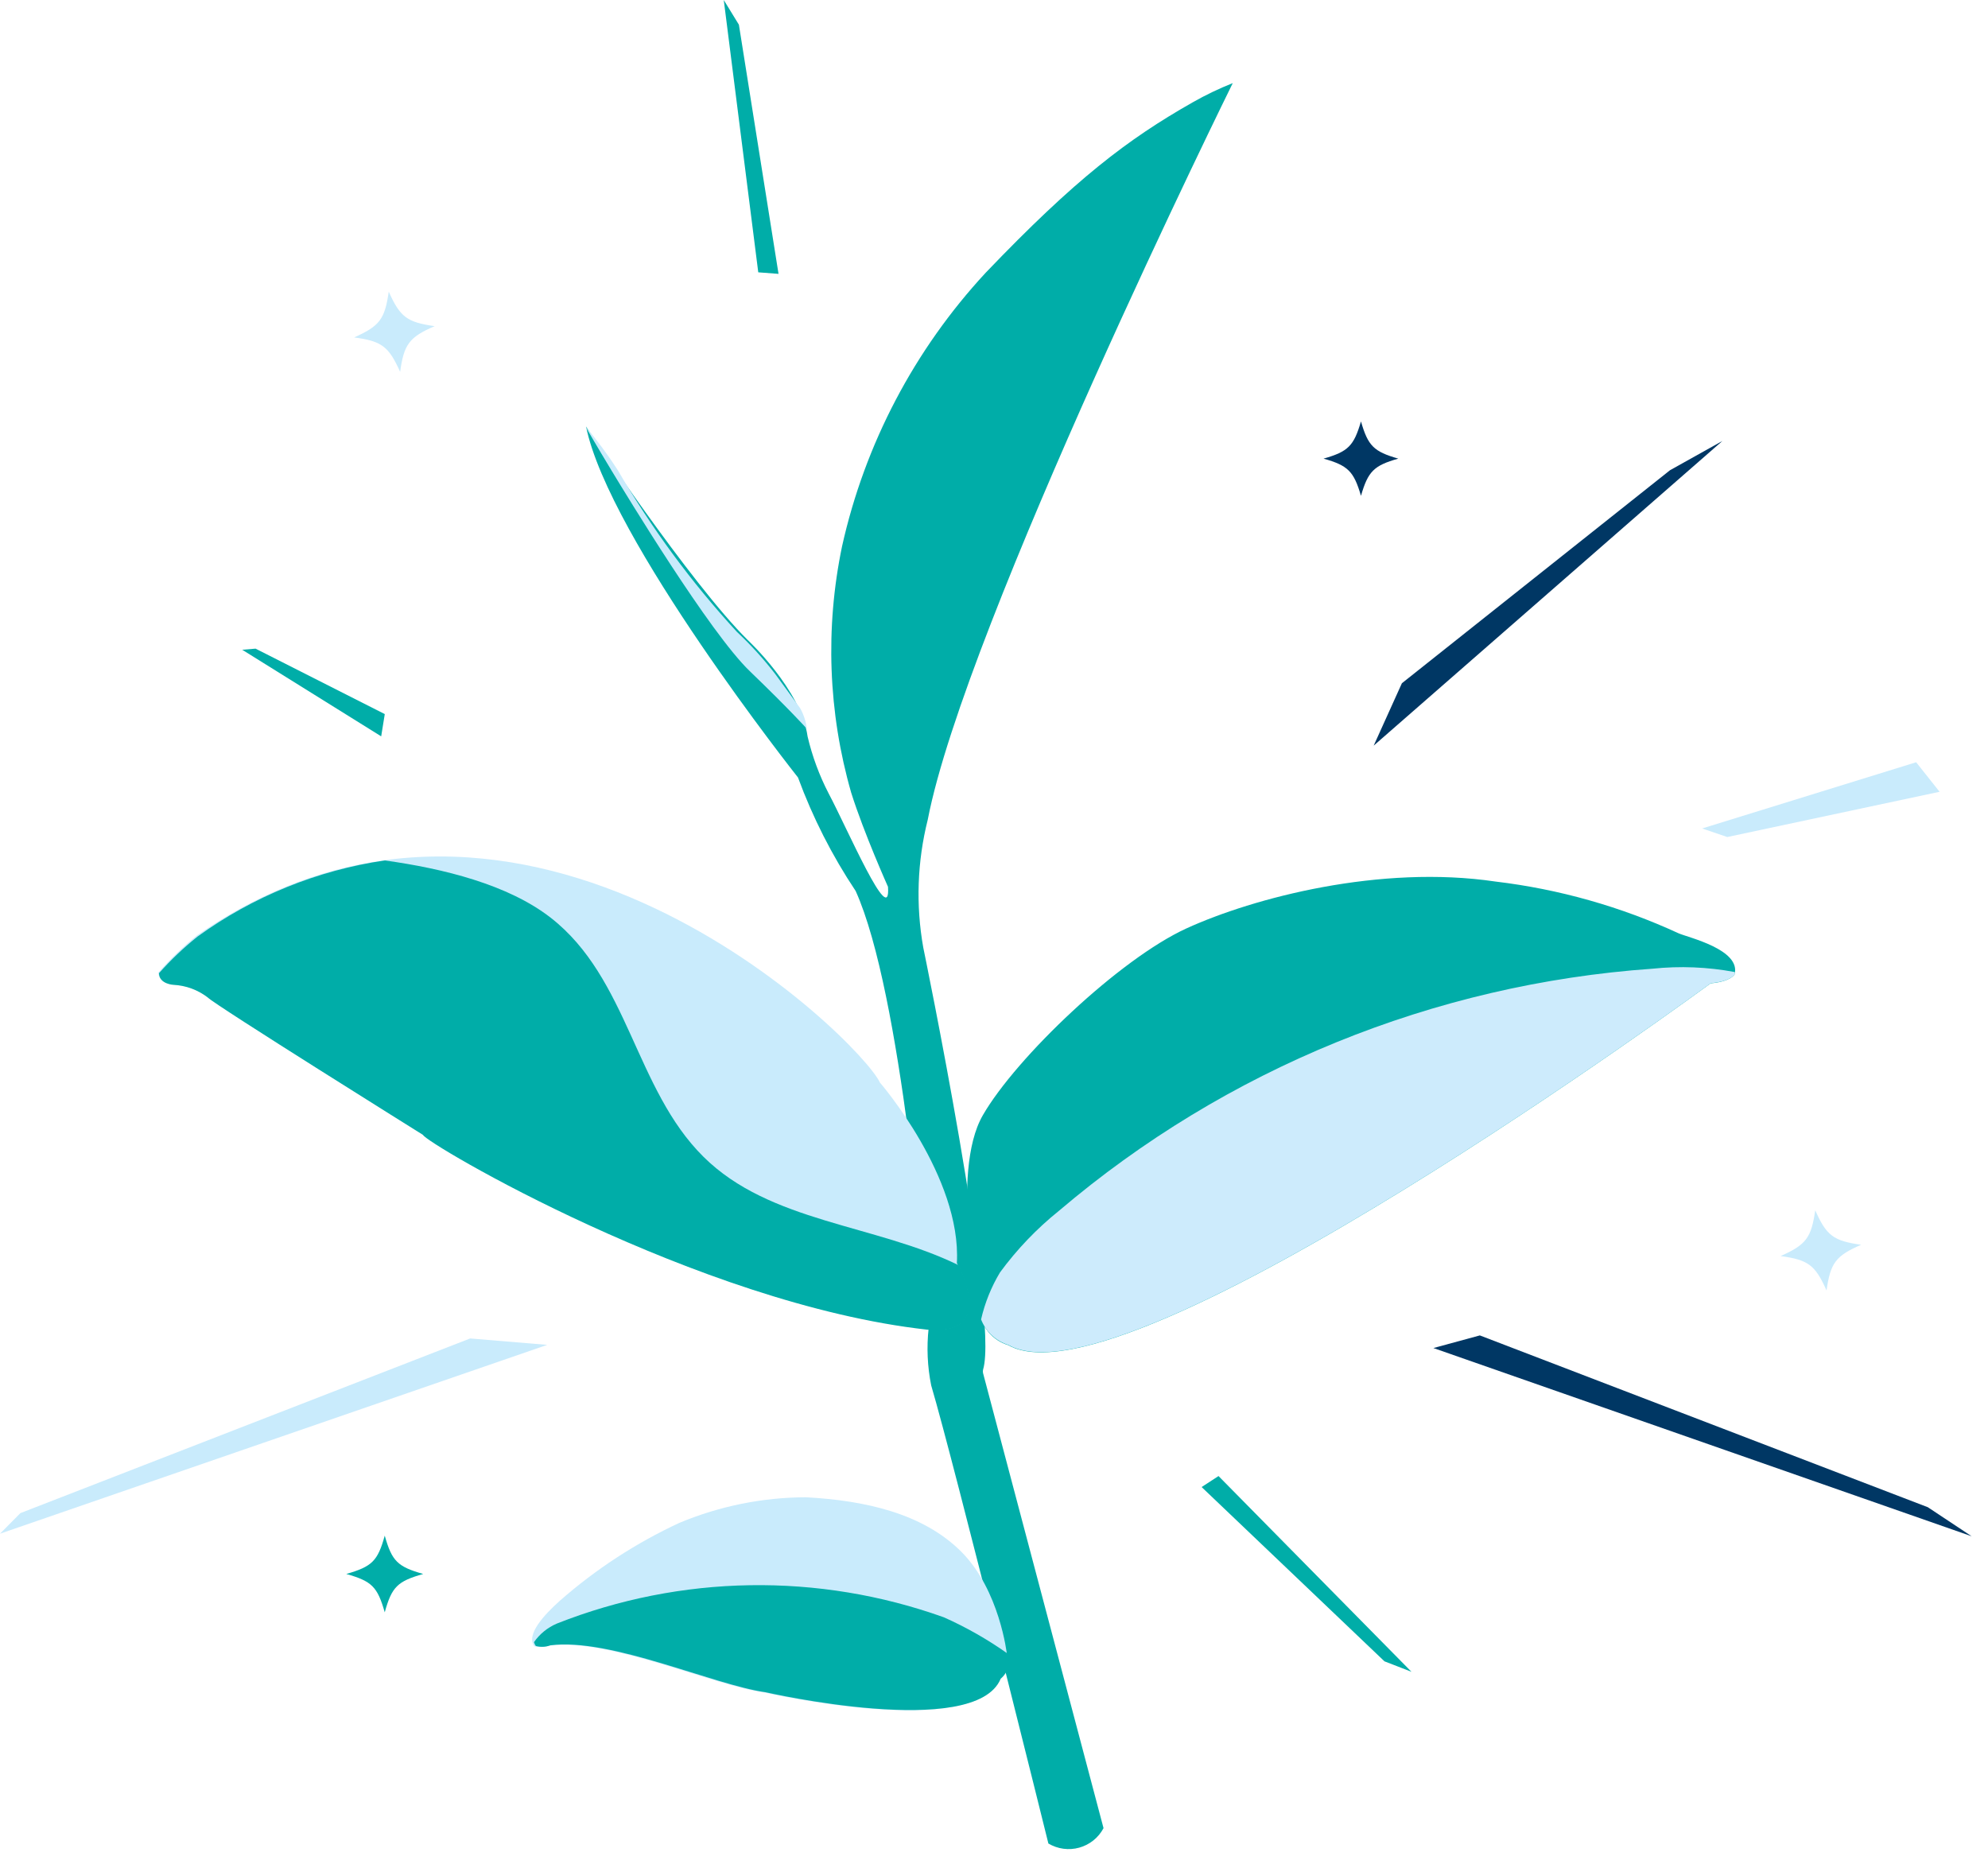 <?xml version="1.0" encoding="UTF-8"?>
<svg width="62px" height="58px" viewBox="0 0 62 58" version="1.1" xmlns="http://www.w3.org/2000/svg" xmlns:xlink="http://www.w3.org/1999/xlink">
    <title>Slice</title>
    <g id="Page-1" stroke="none" stroke-width="1" fill="none" fill-rule="evenodd">
        <g id="icon-1" transform="translate(0, -0)" fill-rule="nonzero">
            <polygon id="Path" fill="#00ADA8" points="7.554 20.264 7.97 20.229 12 22.27 11.888 22.964"></polygon>
            <polygon id="Path" fill="#003764" points="52.082 14.665 53.717 13.752 42.841 23.254 43.721 21.308"></polygon>
            <polygon id="Path" fill="#003764" points="60.123 47.005 61.49 47.911 44.704 42.041 46.152 41.647"></polygon>
            <polygon id="Path" fill="#00ADA8" points="38.002 46.033 44.02 52.138 43.177 51.811 37.475 46.376"></polygon>
            <polygon id="Path" fill="#00ADA8" points="23.648 8.493 22.572 0 23.044 0.77 24.28 8.541"></polygon>
            <polygon id="Path" fill="#C9EBFC" points="0 47.831 0.636 47.189 14.663 41.742 17.066 41.942"></polygon>
            <path d="M12.479,11.596 C12.12,10.798 11.904,10.639 11.044,10.523 C11.844,10.168 12,9.953 12.124,9.096 C12.479,9.893 12.699,10.049 13.555,10.172 C12.755,10.519 12.599,10.742 12.479,11.596 Z" id="Path" fill="#C9EBFC"></path>
            <path d="M56.964,40.244 C56.608,39.447 56.392,39.291 55.532,39.172 C56.332,38.817 56.488,38.601 56.612,37.744 C56.964,38.542 57.184,38.697 58.043,38.821 C57.244,39.168 57.088,39.391 56.964,40.244 Z" id="Path" fill="#C9EBFC"></path>
            <path d="M11.999,50.283 C11.771,49.486 11.6,49.314 10.8,49.087 C11.6,48.856 11.779,48.688 11.999,47.891 C12.223,48.688 12.399,48.86 13.199,49.087 C12.399,49.314 12.219,49.486 11.999,50.283 Z" id="Path" fill="#00ADA8"></path>
            <path d="M42.445,15.463 C42.221,14.702 42.045,14.518 41.277,14.303 C42.049,14.084 42.221,13.904 42.445,13.143 C42.665,13.908 42.845,14.084 43.609,14.303 C42.845,14.518 42.665,14.702 42.445,15.463 Z" id="Path" fill="#003764"></path>
            <polygon id="Path" fill="#C9EBFC" points="53.869 26.104 53.085 25.837 59.759 23.772 60.49 24.693"></polygon>
            <path d="M30.741,8.505 C28.519,10.903 26.973,13.846 26.262,17.034 C25.731,19.581 25.828,22.22 26.546,24.721 C26.946,25.989 27.694,27.656 27.694,27.656 C27.79,29.028 26.406,25.798 25.843,24.745 C25.552,24.183 25.332,23.587 25.187,22.971 C24.983,21.508 23.316,19.957 23.316,19.957 C21.516,18.174 18.277,13.302 18.277,13.302 C18.989,16.803 24.887,24.247 24.887,24.247 C25.345,25.493 25.949,26.682 26.686,27.788 C28.126,30.977 28.85,40.108 28.962,41.32 C28.971,41.353 28.971,41.388 28.962,41.42 C28.896,42.016 28.923,42.619 29.041,43.206 C29.757,45.623 32.696,57.493 32.696,57.493 C32.84,57.578 32.999,57.634 33.164,57.656 C33.33,57.678 33.498,57.667 33.659,57.622 C33.82,57.577 33.97,57.5 34.1,57.396 C34.23,57.291 34.337,57.162 34.416,57.014 L30.661,42.832 C30.651,42.791 30.651,42.749 30.661,42.708 C31.165,41.021 28.794,29.55 28.794,29.55 C28.558,28.226 28.606,26.867 28.934,25.563 C30.101,19.502 38.446,2.592 38.446,2.592 C38.017,2.762 37.6,2.962 37.199,3.19 C35.163,4.346 33.54,5.582 30.741,8.505 Z" id="Path" fill="#00ADA8"></path>
            <path d="M24.951,22.081 L24.18,21.024 C23.816,20.552 23.415,20.111 22.98,19.704 C21.562,18.162 20.317,16.471 19.265,14.66 C18.96,14.187 18.625,13.735 18.262,13.305 C18.262,13.305 18.602,13.899 19.061,14.656 C19.521,15.414 22.132,19.728 23.384,20.932 C24.635,22.137 25.163,22.727 25.163,22.727 C25.136,22.5 25.064,22.28 24.951,22.081 Z" id="Path" fill="#C9EBFC"></path>
            <path d="M6.15,29.167 C16.366,22.078 26.843,32.457 27.442,33.761 C27.442,33.761 29.993,36.707 29.842,39.391 C29.842,39.391 31.145,41.7 28.89,41.448 C21.744,40.651 13.224,35.603 13.176,35.372 C13.176,35.372 6.682,31.321 6.466,31.093 C6.158,30.852 5.782,30.713 5.39,30.695 C5.39,30.695 4.95,30.671 4.938,30.332 C5.307,29.909 5.713,29.519 6.15,29.167 Z" id="Path" fill="#C9EBFC"></path>
            <path d="M28.909,41.467 C21.764,40.67 13.243,35.626 13.195,35.395 C13.195,35.395 6.701,31.34 6.485,31.112 C6.176,30.873 5.801,30.734 5.41,30.714 C5.41,30.714 4.966,30.694 4.958,30.351 C5.324,29.937 5.726,29.556 6.158,29.21 C7.884,27.961 9.889,27.145 11.999,26.834 C13.839,27.089 15.846,27.588 17.174,28.62 C19.601,30.51 19.801,33.959 21.94,36.077 C24.011,38.13 27.29,38.178 29.897,39.458 C30.089,39.833 30.937,41.675 28.909,41.467 Z" id="Path" fill="#00ADA8"></path>
            <path d="M30.545,40.866 C30.545,40.866 29.609,36.584 30.653,34.778 C31.696,32.972 34.919,29.905 37.006,28.952 C39.094,27.999 43.044,26.959 46.643,27.493 C48.62,27.729 50.546,28.274 52.353,29.108 C52.657,29.24 54.308,29.614 54.096,30.392 C54.096,30.392 53.968,30.615 53.349,30.667 C53.349,30.667 35.151,44.056 31.444,41.951 C31.204,41.88 30.989,41.738 30.829,41.545 C30.669,41.352 30.57,41.116 30.545,40.866 Z" id="Path" fill="#00ADA8"></path>
            <path d="M51.533,30.211 C44.714,30.691 38.229,33.336 33.028,37.759 C32.333,38.317 31.715,38.963 31.188,39.681 C30.915,40.135 30.715,40.631 30.597,41.148 C30.67,41.336 30.785,41.506 30.933,41.644 C31.082,41.782 31.259,41.885 31.452,41.945 C35.159,44.051 53.357,30.661 53.357,30.661 C53.976,30.61 54.104,30.386 54.104,30.386 C54.108,30.363 54.108,30.338 54.104,30.315 C53.257,30.156 52.391,30.121 51.533,30.211 Z" id="Path" fill="#CDEBFC"></path>
            <path d="M31.401,51.58 C31.401,51.58 31.177,49.586 29.977,48.39 C28.778,47.194 26.974,46.795 25.139,46.695 C23.782,46.698 22.44,46.97 21.188,47.493 C19.838,48.119 18.584,48.936 17.466,49.917 C16.982,50.348 16.39,50.982 16.666,51.341 C16.816,51.381 16.976,51.374 17.122,51.321 C18.997,51.077 22.208,52.557 23.836,52.784 C23.836,52.784 30.377,54.279 31.165,52.361 C31.278,52.27 31.361,52.146 31.403,52.007 C31.446,51.867 31.445,51.719 31.401,51.58 Z" id="Path" fill="#C9EBFC"></path>
            <path d="M31.209,52.353 C31.32,52.261 31.4,52.138 31.441,52.001 C31.481,51.863 31.48,51.716 31.437,51.579 C30.81,51.134 30.14,50.752 29.438,50.439 C25.524,49.037 21.232,49.106 17.366,50.634 C17.079,50.757 16.832,50.957 16.654,51.213 C16.665,51.256 16.684,51.296 16.71,51.332 C16.861,51.373 17.02,51.366 17.166,51.312 C19.041,51.069 22.252,52.548 23.88,52.776 C23.88,52.776 30.421,54.271 31.209,52.353 Z" id="Path" fill="#00ADA8"></path>
        </g>
    </g>
</svg>